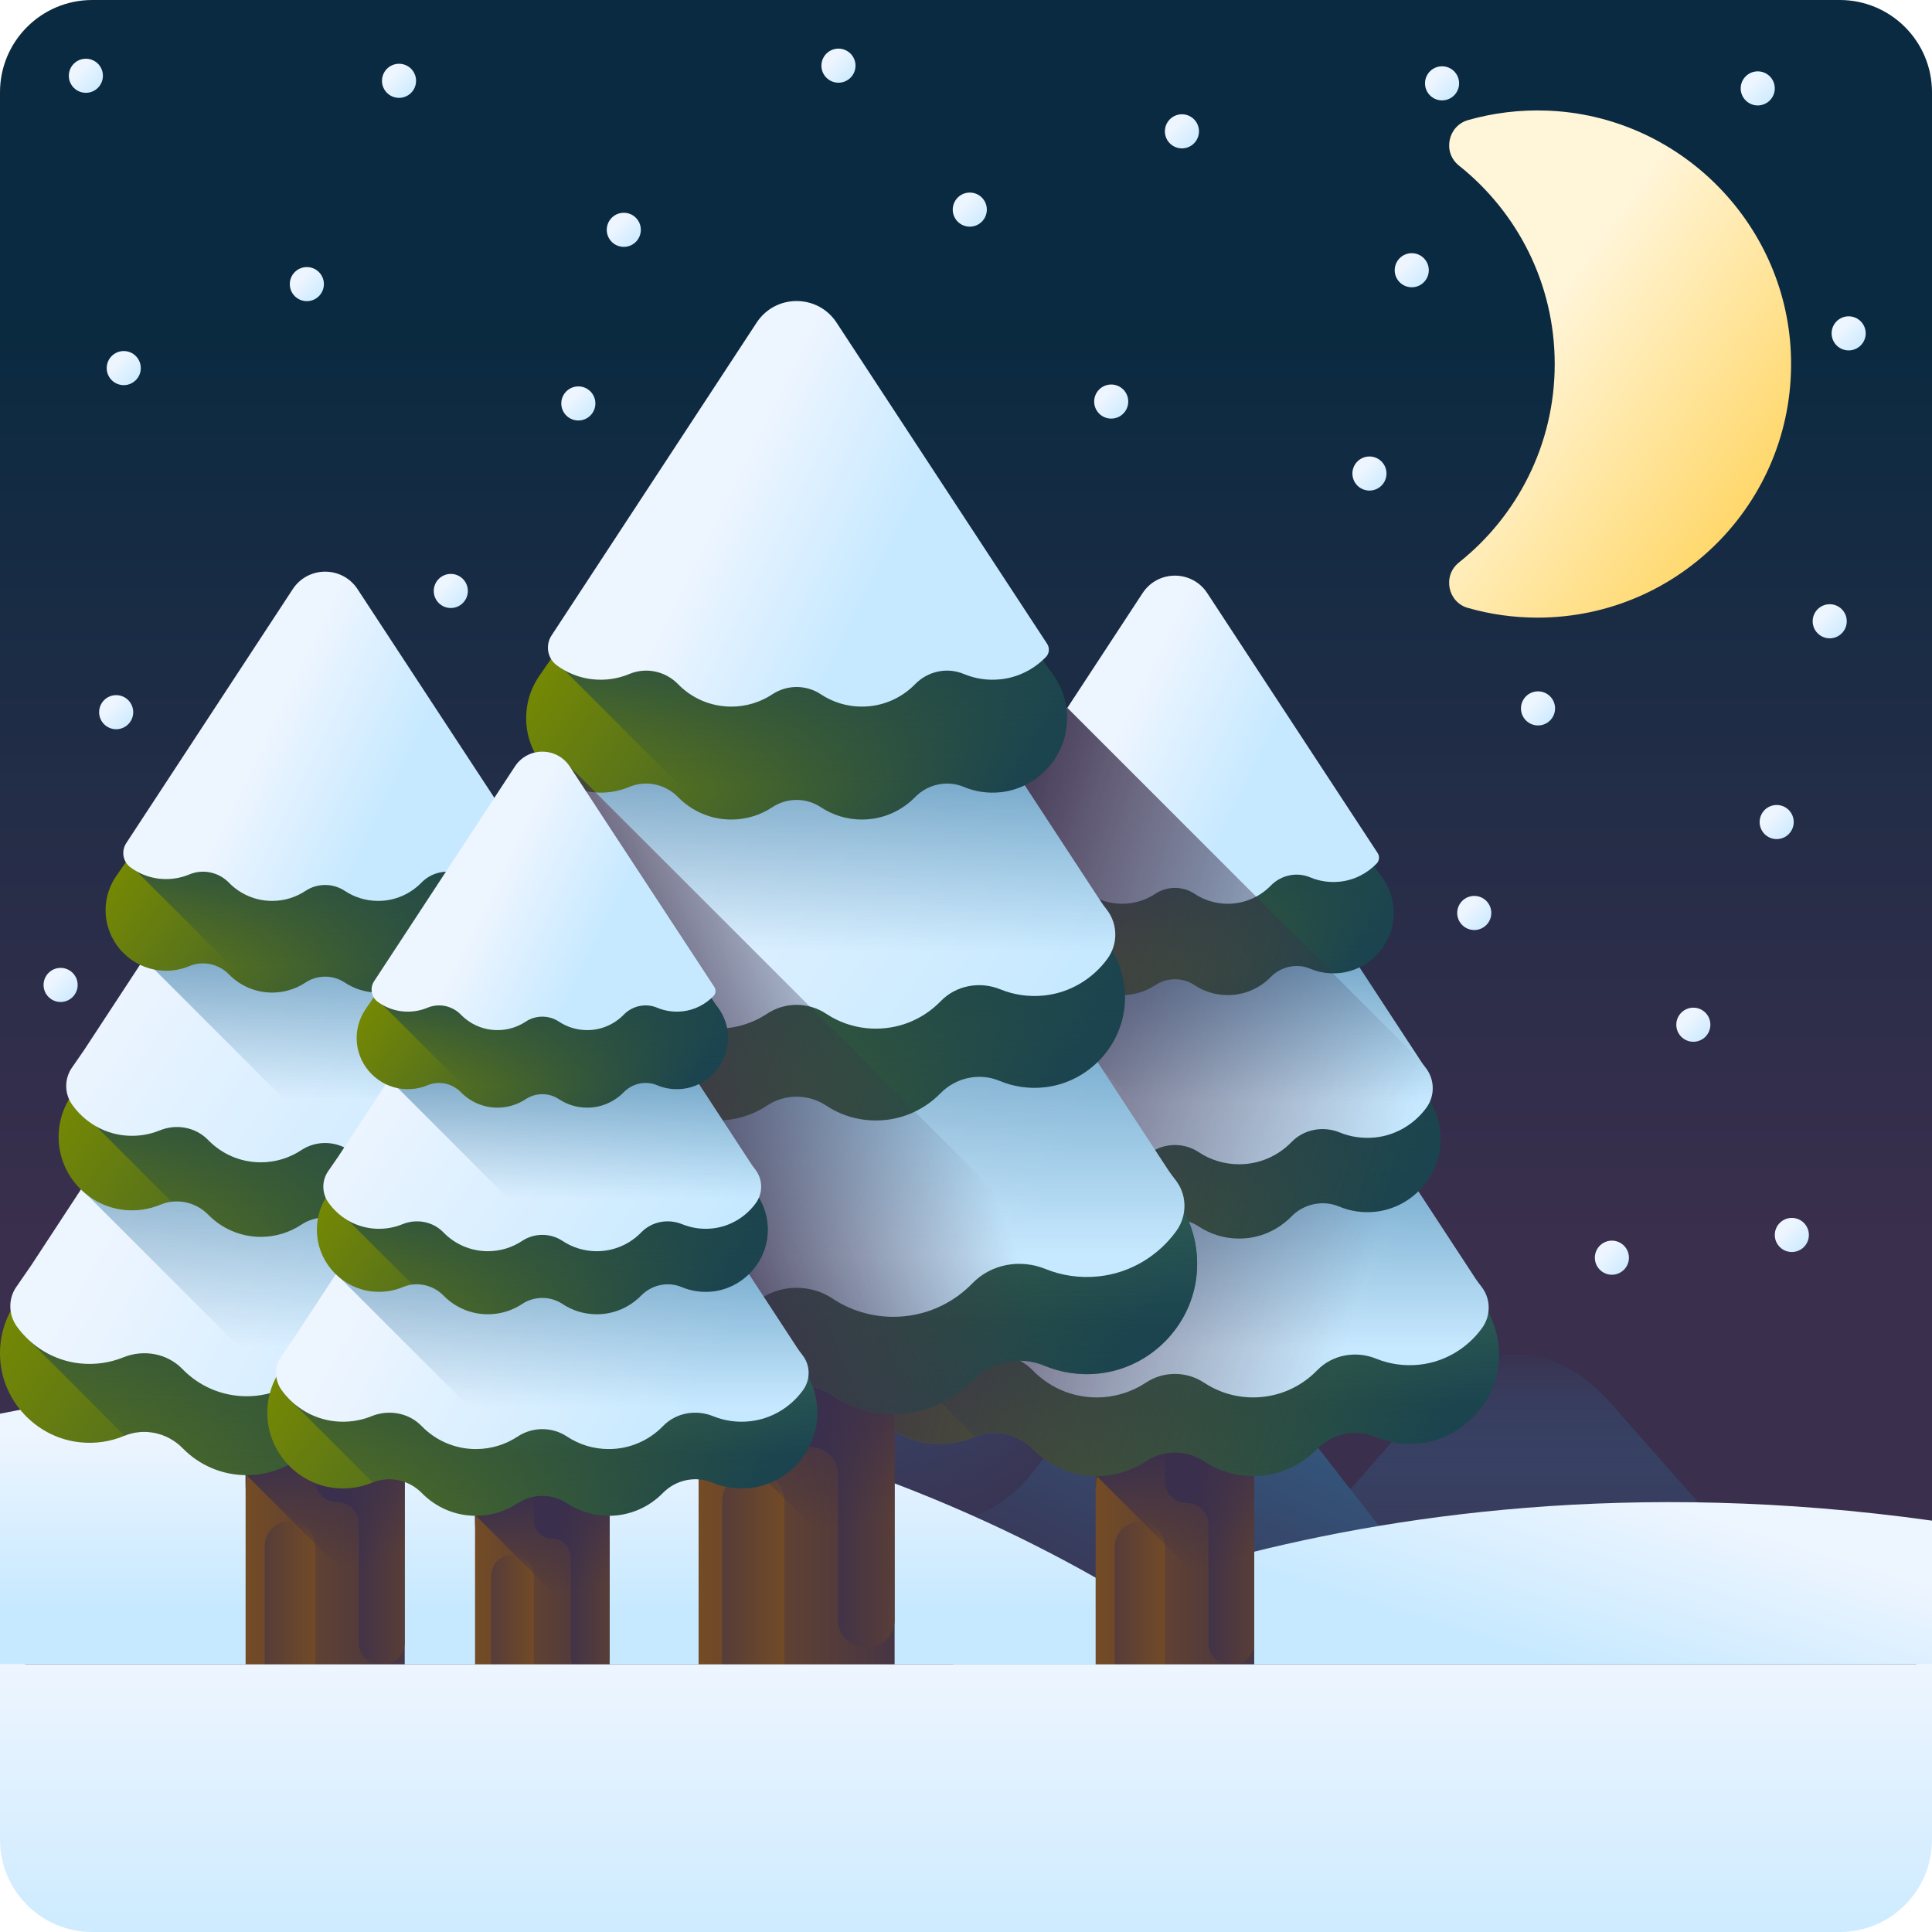<svg id="Capa_1" enable-background="new 0 0 510 510" height="512" viewBox="0 0 510 510" width="512" xmlns="http://www.w3.org/2000/svg" xmlns:xlink="http://www.w3.org/1999/xlink"><linearGradient id="SVGID_1_" gradientUnits="userSpaceOnUse" x1="255" x2="255" y1="82.517" y2="325.494"><stop offset="0" stop-color="#092a40"/><stop offset="1" stop-color="#3a2f4d"/></linearGradient><linearGradient id="lg1"><stop offset="0" stop-color="#edf5ff"/><stop offset="1" stop-color="#c7e9ff"/></linearGradient><linearGradient id="SVGID_2_" gradientUnits="userSpaceOnUse" x1="21.233" x2="26.939" xlink:href="#lg1" y1="18.566" y2="24.272"/><linearGradient id="SVGID_3_" gradientUnits="userSpaceOnUse" x1="31.233" x2="36.939" xlink:href="#lg1" y1="95.733" y2="101.439"/><linearGradient id="SVGID_4_" gradientUnits="userSpaceOnUse" x1="14.566" x2="20.272" xlink:href="#lg1" y1="258.566" y2="264.272"/><linearGradient id="SVGID_5_" gradientUnits="userSpaceOnUse" x1="254.566" x2="260.272" xlink:href="#lg1" y1="53.899" y2="59.605"/><linearGradient id="SVGID_6_" gradientUnits="userSpaceOnUse" x1="151.233" x2="156.939" xlink:href="#lg1" y1="105.066" y2="110.772"/><linearGradient id="SVGID_7_" gradientUnits="userSpaceOnUse" x1="79.566" x2="85.272" xlink:href="#lg1" y1="73.566" y2="79.272"/><linearGradient id="SVGID_8_" gradientUnits="userSpaceOnUse" x1="481.566" x2="487.272" xlink:href="#lg1" y1="162.566" y2="168.272"/><linearGradient id="SVGID_9_" gradientUnits="userSpaceOnUse" x1="29.233" x2="34.939" xlink:href="#lg1" y1="186.566" y2="192.272"/><linearGradient id="SVGID_10_" gradientUnits="userSpaceOnUse" x1="387.733" x2="393.439" xlink:href="#lg1" y1="239.566" y2="245.272"/><linearGradient id="SVGID_11_" gradientUnits="userSpaceOnUse" x1="103.899" x2="109.605" xlink:href="#lg1" y1="19.899" y2="25.605"/><linearGradient id="SVGID_12_" gradientUnits="userSpaceOnUse" x1="310.566" x2="316.272" xlink:href="#lg1" y1="33.233" y2="38.939"/><linearGradient id="SVGID_13_" gradientUnits="userSpaceOnUse" x1="371.233" x2="376.939" xlink:href="#lg1" y1="69.899" y2="75.605"/><linearGradient id="SVGID_14_" gradientUnits="userSpaceOnUse" x1="404.566" x2="410.272" xlink:href="#lg1" y1="185.566" y2="191.272"/><linearGradient id="SVGID_15_" gradientUnits="userSpaceOnUse" x1="467.566" x2="473.272" xlink:href="#lg1" y1="215.566" y2="221.272"/><linearGradient id="SVGID_16_" gradientUnits="userSpaceOnUse" x1="486.566" x2="492.272" xlink:href="#lg1" y1="86.566" y2="92.272"/><linearGradient id="SVGID_17_" gradientUnits="userSpaceOnUse" x1="360.066" x2="365.772" xlink:href="#lg1" y1="123.566" y2="129.272"/><linearGradient id="SVGID_18_" gradientUnits="userSpaceOnUse" x1="445.566" x2="451.272" xlink:href="#lg1" y1="269.066" y2="274.772"/><linearGradient id="SVGID_19_" gradientUnits="userSpaceOnUse" x1="117.566" x2="123.272" xlink:href="#lg1" y1="154.566" y2="160.272"/><linearGradient id="SVGID_20_" gradientUnits="userSpaceOnUse" x1="379.233" x2="384.939" xlink:href="#lg1" y1="20.566" y2="26.272"/><linearGradient id="SVGID_21_" gradientUnits="userSpaceOnUse" x1="462.566" x2="468.272" xlink:href="#lg1" y1="21.899" y2="27.605"/><linearGradient id="SVGID_22_" gradientUnits="userSpaceOnUse" x1="471.566" x2="477.272" xlink:href="#lg1" y1="324.566" y2="330.272"/><linearGradient id="SVGID_23_" gradientUnits="userSpaceOnUse" x1="424.066" x2="429.772" xlink:href="#lg1" y1="330.566" y2="336.272"/><linearGradient id="SVGID_24_" gradientUnits="userSpaceOnUse" x1="291.899" x2="297.605" xlink:href="#lg1" y1="104.566" y2="110.272"/><linearGradient id="SVGID_25_" gradientUnits="userSpaceOnUse" x1="253.233" x2="258.939" xlink:href="#lg1" y1="171.899" y2="177.605"/><linearGradient id="SVGID_26_" gradientUnits="userSpaceOnUse" x1="219.899" x2="225.605" xlink:href="#lg1" y1="15.899" y2="21.605"/><linearGradient id="SVGID_27_" gradientUnits="userSpaceOnUse" x1="163.233" x2="168.939" xlink:href="#lg1" y1="59.233" y2="64.939"/><linearGradient id="lg2"><stop offset="0" stop-color="#2f73a0" stop-opacity="0"/><stop offset=".503" stop-color="#345278" stop-opacity=".503"/><stop offset="1" stop-color="#3a2f4d"/></linearGradient><linearGradient id="SVGID_28_" gradientTransform="matrix(-1 0 0 1 510.562 0)" gradientUnits="userSpaceOnUse" x1="109.562" x2="109.562" xlink:href="#lg2" y1="415.869" y2="354.243"/><linearGradient id="SVGID_29_" gradientTransform="matrix(-1 0 0 1 510.562 0)" gradientUnits="userSpaceOnUse" x1="345.614" x2="345.614" xlink:href="#lg2" y1="372.536" y2="249.463"/><linearGradient id="SVGID_30_" gradientTransform="matrix(-1 0 0 1 510.562 0)" gradientUnits="userSpaceOnUse" x1="171.95" x2="234.45" y1="305.897" y2="435.897"><stop offset="0" stop-color="#2f73a0"/><stop offset="1" stop-color="#3a2f4d"/></linearGradient><linearGradient id="lg3"><stop offset="0" stop-color="#3a2f4d" stop-opacity="0"/><stop offset="1" stop-color="#3a2f4d"/></linearGradient><linearGradient id="SVGID_31_" gradientTransform="matrix(-1 0 0 1 510.562 0)" gradientUnits="userSpaceOnUse" x1="280.326" x2="226.326" xlink:href="#lg3" y1="384.589" y2="405.923"/><linearGradient id="SVGID_32_" gradientUnits="userSpaceOnUse" x1="398.044" x2="383.593" xlink:href="#lg1" y1="383.891" y2="430.289"/><linearGradient id="SVGID_33_" gradientUnits="userSpaceOnUse" x1="161.902" x2="161.902" xlink:href="#lg1" y1="378.483" y2="424.348"/><linearGradient id="lg4"><stop offset="0" stop-color="#754c24"/><stop offset="1" stop-color="#3a2f4d"/></linearGradient><linearGradient id="SVGID_34_" gradientUnits="userSpaceOnUse" x1="287.918" x2="342.84" xlink:href="#lg4" y1="411.819" y2="411.819"/><linearGradient id="SVGID_35_" gradientUnits="userSpaceOnUse" x1="309.265" x2="280.383" xlink:href="#lg4" y1="430.349" y2="430.349"/><linearGradient id="SVGID_36_" gradientUnits="userSpaceOnUse" x1="345.436" x2="315.251" xlink:href="#lg4" y1="402.028" y2="402.028"/><linearGradient id="SVGID_37_" gradientUnits="userSpaceOnUse" x1="318.903" x2="310.584" xlink:href="#lg3" y1="413.964" y2="380.689"/><linearGradient id="lg5"><stop offset="0" stop-color="#798c00"/><stop offset="1" stop-color="#1b444f"/></linearGradient><linearGradient id="SVGID_38_" gradientUnits="userSpaceOnUse" x1="256.074" x2="379.068" xlink:href="#lg5" y1="291.802" y2="377.505"/><linearGradient id="lg6"><stop offset="0" stop-color="#1b444f" stop-opacity="0"/><stop offset="1" stop-color="#1b444f"/></linearGradient><linearGradient id="SVGID_39_" gradientUnits="userSpaceOnUse" x1="313.151" x2="313.151" xlink:href="#lg6" y1="400.676" y2="320.026"/><linearGradient id="lg7"><stop offset="0" stop-color="#43765a" stop-opacity="0"/><stop offset="1" stop-color="#43765a"/></linearGradient><linearGradient id="SVGID_40_" gradientUnits="userSpaceOnUse" x1="321.605" x2="321.605" xlink:href="#lg7" y1="370.645" y2="306.985"/><linearGradient id="SVGID_41_" gradientUnits="userSpaceOnUse" x1="272.174" x2="363.799" xlink:href="#lg1" y1="291.345" y2="342.684"/><linearGradient id="lg8"><stop offset="0" stop-color="#2f73a0" stop-opacity="0"/><stop offset="1" stop-color="#2f73a0"/></linearGradient><linearGradient id="SVGID_42_" gradientUnits="userSpaceOnUse" x1="319.477" x2="319.477" xlink:href="#lg8" y1="355.755" y2="268.726"/><linearGradient id="SVGID_43_" gradientUnits="userSpaceOnUse" x1="265.823" x2="366.643" xlink:href="#lg5" y1="246.751" y2="317.003"/><linearGradient id="SVGID_44_" gradientUnits="userSpaceOnUse" x1="311.52" x2="311.52" xlink:href="#lg6" y1="331.333" y2="279.311"/><linearGradient id="SVGID_45_" gradientUnits="userSpaceOnUse" x1="268.912" x2="363.952" xlink:href="#lg1" y1="235.53" y2="301.755"/><linearGradient id="SVGID_46_" gradientUnits="userSpaceOnUse" x1="320.329" x2="320.329" xlink:href="#lg8" y1="290.868" y2="224.795"/><linearGradient id="SVGID_47_" gradientUnits="userSpaceOnUse" x1="273.64" x2="356.68" xlink:href="#lg5" y1="196.627" y2="254.491"/><linearGradient id="SVGID_48_" gradientUnits="userSpaceOnUse" x1="312.896" x2="312.896" xlink:href="#lg6" y1="255.909" y2="218.484"/><linearGradient id="SVGID_49_" gradientUnits="userSpaceOnUse" x1="294.546" x2="326.989" xlink:href="#lg1" y1="195.34" y2="211.383"/><linearGradient id="SVGID_50_" gradientUnits="userSpaceOnUse" x1="367.048" x2="238.714" xlink:href="#lg3" y1="315.006" y2="276.673"/><linearGradient id="SVGID_51_" gradientUnits="userSpaceOnUse" x1="182.802" x2="250.692" xlink:href="#lg4" y1="400.683" y2="400.683"/><linearGradient id="SVGID_52_" gradientUnits="userSpaceOnUse" x1="209.19" x2="173.489" xlink:href="#lg4" y1="423.588" y2="423.588"/><linearGradient id="SVGID_53_" gradientUnits="userSpaceOnUse" x1="253.901" x2="216.589" xlink:href="#lg4" y1="388.58" y2="388.58"/><linearGradient id="SVGID_54_" gradientUnits="userSpaceOnUse" x1="221.104" x2="210.821" xlink:href="#lg3" y1="403.334" y2="362.203"/><linearGradient id="SVGID_55_" gradientUnits="userSpaceOnUse" x1="143.44" x2="295.473" xlink:href="#lg5" y1="252.33" y2="358.267"/><linearGradient id="SVGID_56_" gradientUnits="userSpaceOnUse" x1="213.993" x2="213.993" xlink:href="#lg6" y1="386.909" y2="287.218"/><linearGradient id="SVGID_57_" gradientUnits="userSpaceOnUse" x1="224.443" x2="224.443" xlink:href="#lg7" y1="349.788" y2="271.097"/><linearGradient id="SVGID_58_" gradientUnits="userSpaceOnUse" x1="163.341" x2="276.6" xlink:href="#lg1" y1="251.765" y2="315.225"/><linearGradient id="SVGID_59_" gradientUnits="userSpaceOnUse" x1="221.812" x2="221.812" xlink:href="#lg8" y1="331.382" y2="223.805"/><linearGradient id="SVGID_60_" gradientUnits="userSpaceOnUse" x1="155.491" x2="280.114" xlink:href="#lg5" y1="196.642" y2="283.48"/><linearGradient id="SVGID_61_" gradientUnits="userSpaceOnUse" x1="211.977" x2="211.977" xlink:href="#lg6" y1="301.194" y2="236.89"/><linearGradient id="SVGID_62_" gradientUnits="userSpaceOnUse" x1="159.31" x2="276.788" xlink:href="#lg1" y1="182.773" y2="264.632"/><linearGradient id="SVGID_63_" gradientUnits="userSpaceOnUse" x1="223.29" x2="223.29" xlink:href="#lg8" y1="251.175" y2="169.503"/><linearGradient id="SVGID_64_" gradientUnits="userSpaceOnUse" x1="165.153" x2="267.8" xlink:href="#lg5" y1="134.684" y2="206.209"/><linearGradient id="SVGID_65_" gradientUnits="userSpaceOnUse" x1="213.678" x2="213.678" xlink:href="#lg6" y1="207.963" y2="161.702"/><linearGradient id="SVGID_66_" gradientUnits="userSpaceOnUse" x1="190.996" x2="231.099" xlink:href="#lg1" y1="133.093" y2="152.924"/><linearGradient id="SVGID_67_" gradientUnits="userSpaceOnUse" x1="63.525" x2="118.635" xlink:href="#lg4" y1="411.658" y2="411.658"/><linearGradient id="SVGID_68_" gradientUnits="userSpaceOnUse" x1="84.946" x2="55.965" xlink:href="#lg4" y1="430.252" y2="430.252"/><linearGradient id="SVGID_69_" gradientUnits="userSpaceOnUse" x1="121.24" x2="90.952" xlink:href="#lg4" y1="401.833" y2="401.833"/><linearGradient id="SVGID_70_" gradientUnits="userSpaceOnUse" x1="94.617" x2="86.269" xlink:href="#lg3" y1="413.81" y2="380.421"/><linearGradient id="SVGID_71_" gradientUnits="userSpaceOnUse" x1="31.573" x2="154.987" xlink:href="#lg5" y1="291.23" y2="377.226"/><linearGradient id="SVGID_72_" gradientUnits="userSpaceOnUse" x1="88.845" x2="88.845" xlink:href="#lg6" y1="400.477" y2="319.551"/><linearGradient id="SVGID_73_" gradientUnits="userSpaceOnUse" x1="97.328" x2="97.328" xlink:href="#lg7" y1="370.344" y2="306.465"/><linearGradient id="SVGID_74_" gradientUnits="userSpaceOnUse" x1="47.727" x2="139.666" xlink:href="#lg1" y1="290.772" y2="342.286"/><linearGradient id="SVGID_75_" gradientUnits="userSpaceOnUse" x1="95.192" x2="95.192" xlink:href="#lg8" y1="355.402" y2="268.075"/><linearGradient id="SVGID_76_" gradientUnits="userSpaceOnUse" x1="41.355" x2="142.519" xlink:href="#lg5" y1="246.025" y2="316.517"/><linearGradient id="SVGID_77_" gradientUnits="userSpaceOnUse" x1="87.208" x2="87.208" xlink:href="#lg6" y1="330.897" y2="278.697"/><linearGradient id="SVGID_78_" gradientUnits="userSpaceOnUse" x1="44.455" x2="139.819" xlink:href="#lg1" y1="234.767" y2="301.217"/><linearGradient id="SVGID_79_" gradientUnits="userSpaceOnUse" x1="96.048" x2="96.048" xlink:href="#lg8" y1="290.293" y2="223.995"/><linearGradient id="SVGID_80_" gradientUnits="userSpaceOnUse" x1="49.198" x2="132.523" xlink:href="#lg5" y1="195.73" y2="253.792"/><linearGradient id="SVGID_81_" gradientUnits="userSpaceOnUse" x1="88.589" x2="88.589" xlink:href="#lg6" y1="255.215" y2="217.662"/><linearGradient id="SVGID_82_" gradientUnits="userSpaceOnUse" x1="70.176" x2="102.73" xlink:href="#lg1" y1="194.439" y2="210.537"/><linearGradient id="SVGID_83_" gradientUnits="userSpaceOnUse" x1="244.364" x2="163.864" xlink:href="#lg3" y1="270.295" y2="302.795"/><linearGradient id="SVGID_84_" gradientUnits="userSpaceOnUse" x1="124.295" x2="170.906" xlink:href="#lg4" y1="418.957" y2="418.957"/><linearGradient id="SVGID_85_" gradientUnits="userSpaceOnUse" x1="142.412" x2="117.9" xlink:href="#lg4" y1="434.683" y2="434.683"/><linearGradient id="SVGID_86_" gradientUnits="userSpaceOnUse" x1="173.109" x2="147.491" xlink:href="#lg4" y1="410.647" y2="410.647"/><linearGradient id="SVGID_87_" gradientUnits="userSpaceOnUse" x1="150.591" x2="143.531" xlink:href="#lg3" y1="420.777" y2="392.538"/><linearGradient id="SVGID_88_" gradientUnits="userSpaceOnUse" x1="97.27" x2="201.651" xlink:href="#lg5" y1="317.101" y2="389.835"/><linearGradient id="SVGID_89_" gradientUnits="userSpaceOnUse" x1="145.709" x2="145.709" xlink:href="#lg6" y1="409.5" y2="341.055"/><linearGradient id="SVGID_90_" gradientUnits="userSpaceOnUse" x1="152.884" x2="152.884" xlink:href="#lg7" y1="384.014" y2="329.987"/><linearGradient id="SVGID_91_" gradientUnits="userSpaceOnUse" x1="110.933" x2="188.693" xlink:href="#lg1" y1="316.714" y2="360.284"/><linearGradient id="SVGID_92_" gradientUnits="userSpaceOnUse" x1="151.078" x2="151.078" xlink:href="#lg8" y1="371.376" y2="297.517"/><linearGradient id="SVGID_93_" gradientUnits="userSpaceOnUse" x1="105.543" x2="191.106" xlink:href="#lg5" y1="278.868" y2="338.489"/><linearGradient id="SVGID_94_" gradientUnits="userSpaceOnUse" x1="144.325" x2="144.325" xlink:href="#lg6" y1="350.65" y2="306.501"/><linearGradient id="SVGID_95_" gradientUnits="userSpaceOnUse" x1="108.165" x2="188.823" xlink:href="#lg1" y1="269.345" y2="325.548"/><linearGradient id="SVGID_96_" gradientUnits="userSpaceOnUse" x1="151.802" x2="151.802" xlink:href="#lg8" y1="316.309" y2="260.235"/><linearGradient id="SVGID_97_" gradientUnits="userSpaceOnUse" x1="112.177" x2="182.652" xlink:href="#lg5" y1="236.329" y2="285.436"/><linearGradient id="SVGID_98_" gradientUnits="userSpaceOnUse" x1="145.493" x2="145.493" xlink:href="#lg6" y1="286.64" y2="254.879"/><linearGradient id="SVGID_99_" gradientUnits="userSpaceOnUse" x1="129.92" x2="157.454" xlink:href="#lg1" y1="235.237" y2="248.852"/><linearGradient id="SVGID_100_" gradientUnits="userSpaceOnUse" x1="255" x2="255" xlink:href="#lg1" y1="440.574" y2="523.684"/><linearGradient id="SVGID_101_" gradientUnits="userSpaceOnUse" x1="401.789" x2="481.285" y1="91.061" y2="148.058"><stop offset="0" stop-color="#fff5d9"/><stop offset="1" stop-color="#ffce47"/></linearGradient><g><path d="m485.638 503h-461.276c-13.455 0-24.362-116.366-24.362-129.821v-348.817c0-13.455 10.907-24.362 24.362-24.362h461.275c13.456 0 24.363 10.907 24.363 24.362v377.046c0 13.455-10.907 101.592-24.362 101.592z" fill="url(#SVGID_1_)"/><g><circle cx="22.667" cy="20" fill="url(#SVGID_2_)" r="4.5"/><circle cx="32.667" cy="97.167" fill="url(#SVGID_3_)" r="4.5"/><circle cx="16" cy="260" fill="url(#SVGID_4_)" r="4.5"/><circle cx="256" cy="55.333" fill="url(#SVGID_5_)" r="4.5"/><circle cx="152.667" cy="106.5" fill="url(#SVGID_6_)" r="4.5"/><circle cx="81" cy="75" fill="url(#SVGID_7_)" r="4.5"/><circle cx="483" cy="164" fill="url(#SVGID_8_)" r="4.5"/><circle cx="30.667" cy="188" fill="url(#SVGID_9_)" r="4.5"/><circle cx="389.167" cy="241" fill="url(#SVGID_10_)" r="4.5"/><circle cx="105.333" cy="21.333" fill="url(#SVGID_11_)" r="4.5"/><circle cx="312" cy="34.667" fill="url(#SVGID_12_)" r="4.5"/><circle cx="372.667" cy="71.333" fill="url(#SVGID_13_)" r="4.5"/><circle cx="406" cy="187" fill="url(#SVGID_14_)" r="4.5"/><circle cx="469" cy="217" fill="url(#SVGID_15_)" r="4.5"/><circle cx="488" cy="88" fill="url(#SVGID_16_)" r="4.5"/><circle cx="361.5" cy="125" fill="url(#SVGID_17_)" r="4.5"/><circle cx="447" cy="270.5" fill="url(#SVGID_18_)" r="4.5"/><circle cx="119" cy="156" fill="url(#SVGID_19_)" r="4.5"/><circle cx="380.667" cy="22" fill="url(#SVGID_20_)" r="4.5"/><circle cx="464" cy="23.333" fill="url(#SVGID_21_)" r="4.5"/><circle cx="473" cy="326" fill="url(#SVGID_22_)" r="4.5"/><circle cx="425.5" cy="332" fill="url(#SVGID_23_)" r="4.5"/><circle cx="293.333" cy="106" fill="url(#SVGID_24_)" r="4.5"/><circle cx="254.667" cy="173.333" fill="url(#SVGID_25_)" r="4.5"/><circle cx="221.333" cy="17.333" fill="url(#SVGID_26_)" r="4.5"/><circle cx="164.667" cy="60.667" fill="url(#SVGID_27_)" r="4.5"/></g><g><g><g><path d="m322 432.536 54.149-61.873c15.218-17.388 33.864-17.453 49.111-.171l54.74 62.044z" fill="url(#SVGID_28_)"/><path d="m122.674 352.026c25.886-22.626 57.605-22.71 83.542-.223l93.117 80.732h-268.771z" fill="url(#SVGID_29_)"/><g><path d="m232.889 366.396h26.496c8.378 0 16.414-4.276 22.338-11.886 12.337-15.849 32.339-15.849 44.676 0l60.738 78.026h-218.818l42.232-54.253c5.925-7.611 13.96-11.887 22.338-11.887z" fill="url(#SVGID_30_)"/><path d="m210.551 378.283c5.924-7.611 13.96-11.886 22.338-11.886h26.496c8.292 0 16.344-4.068 22.162-11.659 7.237-9.443 17.17-13.356 26.646-11.759l-35.672 45.826c-6.252 8.032-14.732 12.544-23.575 12.544-8.842 0-17.322 4.512-23.575 12.544l-14.511 18.642h-42.542z" fill="url(#SVGID_31_)"/></g></g></g><g><path d="m510 401.408c-157.976-22.091-258.455 37.934-258.455 37.934h258.455z" fill="url(#SVGID_32_)"/><path d="m0 439.343h323.804s-125.92-105.376-323.804-66.164z" fill="url(#SVGID_33_)"/></g><g><g><path d="m289.22 364.652h41.858v94.335h-41.858z" fill="url(#SVGID_34_)"/><path d="m307.498 458.987h-13.251v-50.649c0-3.659 2.966-6.626 6.626-6.626 3.659 0 6.626 2.966 6.626 6.626v50.649z" fill="url(#SVGID_35_)"/><path d="m313.24 396.706c3.171 0 5.742 2.571 5.742 5.742v31.214c0 3.171 2.571 5.742 5.742 5.742h.61c3.171 0 5.742-2.571 5.742-5.742v-69.01h-23.579v26.312c.001 3.171 2.572 5.742 5.743 5.742z" fill="url(#SVGID_36_)"/></g><path d="m331.076 364.656v66.565l-41.582-41.582-.274 3.595v-28.578z" fill="url(#SVGID_37_)"/><g><path d="m389.364 341.218-66.578-101.555c-5.967-9.102-19.308-9.102-25.275 0l-64.764 98.788-3.762 5.442c-3.184 4.46-4.859 10.069-4.254 16.093 1.101 10.957 9.941 19.853 20.892 21.012 4.153.44 8.111-.204 11.634-1.68 5.294-2.218 11.402-.867 15.414 3.237 4.272 4.37 10.226 7.083 16.823 7.083 4.804 0 9.271-1.438 12.996-3.906 4.627-3.066 10.689-3.066 15.316 0 3.725 2.468 8.192 3.906 12.996 3.906 6.597 0 12.552-2.713 16.823-7.083 4.012-4.104 10.12-5.455 15.414-3.237 3.523 1.476 7.481 2.119 11.634 1.68 10.951-1.159 19.791-10.055 20.892-21.012.63-6.275-1.214-12.099-4.659-16.644-.528-.698-1.062-1.392-1.542-2.124z" fill="url(#SVGID_38_)"/><path d="m395.563 359.983c-1.098 10.959-9.94 19.858-20.892 21.013-4.15.442-8.107-.2-11.63-1.676-5.298-2.218-11.401-.87-15.416 3.237-4.271 4.371-10.225 7.08-16.821 7.08-4.806 0-9.27-1.44-12.999-3.907-4.628-3.066-10.688-3.066-15.316 0-3.722 2.467-8.193 3.907-12.999 3.907-6.596 0-12.549-2.71-16.821-7.08-3.979-4.071-10.011-5.433-15.28-3.294l-26.775-26.775v-10.959l2.132-3.08 64.765-98.784c5.968-9.106 19.309-9.106 25.27 0l66.584 101.551c.478.734 1.013 1.426 1.54 2.125 3.445 4.549 5.292 10.367 4.658 16.642z" fill="url(#SVGID_39_)"/><path d="m395.566 359.983c-1.104 10.963-9.938 19.859-20.893 21.016-4.152.442-8.11-.203-11.635-1.678-5.292-2.217-11.405-.866-15.416 3.233-4.267 4.373-10.221 7.085-16.82 7.085-4.806 0-9.267-1.44-12.995-3.905-.371-.247-.76-.477-1.148-.689l-69.136-69.136 49.983-76.247c5.972-9.099 19.311-9.099 25.283 0l66.574 101.557c.477.733 1.016 1.422 1.546 2.12 3.446 4.55 5.284 10.372 4.657 16.644z" fill="url(#SVGID_40_)"/><path d="m245.623 360.241c4.057.429 7.928-.174 11.39-1.579 5.349-2.17 11.564-1.092 15.58 3.055 4.277 4.418 10.264 7.165 16.902 7.165 4.804 0 9.271-1.438 12.996-3.906 4.615-3.058 10.701-3.058 15.316 0 3.725 2.468 8.192 3.906 12.996 3.906 6.638 0 12.625-2.747 16.902-7.165 4.016-4.147 10.23-5.225 15.58-3.055 3.461 1.404 7.333 2.008 11.39 1.579 6.777-.717 12.745-4.398 16.57-9.697 2.251-3.118 2.326-7.368.1-10.505-.205-.288-.416-.572-.633-.851-.405-.52-.805-1.043-1.167-1.594l-66.758-101.83c-5.967-9.102-19.308-9.102-25.275 0l-64.764 98.788-3.762 5.442c-.011.016-.023.032-.034.048-2.226 3.135-2.149 7.384.102 10.502 3.824 5.299 9.791 8.98 16.569 9.697z" fill="url(#SVGID_41_)"/><path d="m392.889 346.421c-.2 1.462-.749 2.881-1.647 4.121-3.822 5.298-9.79 8.984-16.571 9.697-4.05.428-7.922-.171-11.387-1.576-5.348-2.175-11.566-1.091-15.58 3.052-4.278 4.421-10.261 7.166-16.899 7.166-4.806 0-9.27-1.44-12.999-3.907-4.613-3.059-10.703-3.059-15.316 0-1.205.799-2.496 1.49-3.843 2.061l-52.665-52.665 42.191-64.352 9.341-14.254c5.968-9.098 19.309-9.098 25.27 0l66.762 101.829c.364.549.763 1.077 1.169 1.597.214.278.428.563.627.849 1.34 1.89 1.846 4.179 1.547 6.382z" fill="url(#SVGID_42_)"/><path d="m375.082 287.258-54.575-83.246c-4.891-7.461-15.827-7.461-20.718 0l-53.088 80.978-3.084 4.461c-2.61 3.656-3.983 8.254-3.487 13.192.902 8.982 8.148 16.274 17.125 17.224 3.404.36 6.649-.167 9.537-1.377 4.34-1.818 9.346-.711 12.635 2.654 3.502 3.582 8.383 5.806 13.79 5.806 3.938 0 7.599-1.179 10.653-3.202 3.793-2.513 8.762-2.513 12.555 0 3.054 2.023 6.715 3.202 10.653 3.202 5.408 0 10.289-2.224 13.79-5.806 3.289-3.365 8.296-4.472 12.635-2.654 2.888 1.21 6.133 1.737 9.537 1.377 8.977-.95 16.223-8.242 17.125-17.224.517-5.144-.995-9.918-3.819-13.644-.433-.572-.87-1.141-1.264-1.741z" fill="url(#SVGID_43_)"/><path d="m380.168 302.64c-.906 8.984-8.15 16.279-17.127 17.227-3.401.357-6.646-.171-9.533-1.376-4.342-1.818-9.348-.713-12.635 2.652-3.508 3.579-8.385 5.804-13.79 5.804-3.943 0-7.601-1.176-10.66-3.202-3.786-2.51-8.756-2.51-12.549 0-3.059 2.025-6.717 3.202-10.653 3.202-5.412 0-10.289-2.225-13.79-5.804-2.567-2.624-6.175-3.872-9.69-3.43l-26.967-26.974c.271-.442.549-.87.849-1.291l3.08-4.456 53.086-80.98c4.891-7.458 15.829-7.458 20.721 0l54.576 83.247c.392.599.827 1.169 1.262 1.74 2.822 3.723 4.334 8.5 3.82 13.641z" fill="url(#SVGID_44_)"/><path d="m257.256 300.257c3.342.354 6.531-.148 9.379-1.312 4.365-1.783 9.448-.866 12.728 2.522 3.506 3.621 8.414 5.873 13.855 5.873 3.938 0 7.599-1.179 10.653-3.202 3.783-2.507 8.772-2.507 12.555 0 3.054 2.023 6.715 3.202 10.653 3.202 5.441 0 10.349-2.252 13.855-5.873 3.28-3.388 8.363-4.305 12.728-2.522 2.848 1.164 6.037 1.665 9.379 1.312 5.495-.582 10.332-3.543 13.468-7.811 2.263-3.081 2.27-7.277.004-10.355-.09-.123-.182-.245-.276-.366-.365-.472-.727-.946-1.055-1.444l-54.675-83.399c-4.891-7.461-15.827-7.461-20.718 0l-53.088 80.978-3.084 4.461c-.013.018-.025.035-.038.053-2.053 2.897-2.07 6.839-.028 9.743 3.126 4.445 8.07 7.544 13.705 8.14z" fill="url(#SVGID_45_)"/><path d="m377.501 290.711c-.257.606-.592 1.184-.991 1.733-3.137 4.271-7.972 7.23-13.469 7.815-3.344.349-6.531-.15-9.376-1.312-4.371-1.783-9.448-.87-12.728 2.524-3.508 3.615-8.414 5.868-13.854 5.868-3.943 0-7.601-1.176-10.66-3.202-1.669-1.105-3.579-1.718-5.512-1.847l-48.458-48.458 25.677-39.167 11.658-17.783c4.891-7.458 15.829-7.458 20.721 0l54.676 83.397c.328.499.692.977 1.055 1.447.093.121.185.242.271.364 1.86 2.532 2.188 5.819.99 8.621z" fill="url(#SVGID_46_)"/><path d="m363.632 229.991-44.951-68.566c-4.029-6.145-13.036-6.145-17.065 0l-43.726 66.698-2.54 3.674c-2.149 3.011-3.281 6.798-2.872 10.865.743 7.398 6.711 13.404 14.105 14.187 2.804.297 5.476-.137 7.855-1.134 3.574-1.497 7.698-.586 10.407 2.186 2.884 2.95 6.904 4.782 11.358 4.782 3.243 0 6.259-.971 8.774-2.637 3.124-2.07 7.217-2.07 10.341 0 2.515 1.667 5.531 2.637 8.774 2.637 4.454 0 8.474-1.832 11.358-4.782 2.709-2.771 6.833-3.683 10.407-2.186 2.379.997 5.051 1.431 7.855 1.134 7.394-.783 13.362-6.789 14.105-14.187.426-4.237-.819-8.169-3.146-11.238-.355-.47-.715-.939-1.039-1.433z" fill="url(#SVGID_47_)"/><path d="m364.673 231.425c-.357-.471-.717-.939-1.041-1.433l-44.951-68.566c-4.029-6.145-13.036-6.145-17.065 0l-43.726 66.698 33.947 33.947c1.388.396 2.851.613 4.367.613 3.243 0 6.259-.971 8.774-2.637 3.124-2.07 7.217-2.07 10.341 0 2.515 1.667 5.531 2.637 8.774 2.637 4.454 0 8.474-1.832 11.358-4.782 2.709-2.771 6.833-3.683 10.407-2.186 2.379.997 5.051 1.431 7.855 1.134 7.394-.783 13.362-6.789 14.105-14.186.427-4.238-.819-8.171-3.145-11.239z" fill="url(#SVGID_48_)"/></g><path d="m318.681 156.563c-4.029-6.145-13.036-6.145-17.065 0l-43.726 66.698c-1.442 2.086-1.009 4.967 1.031 6.474 2.2 1.626 4.824 2.699 7.662 3 2.804.297 5.476-.137 7.855-1.134 3.568-1.495 7.689-.604 10.388 2.167 2.885 2.961 6.913 4.801 11.377 4.801 3.244 0 6.259-.971 8.774-2.637 3.121-2.068 7.22-2.068 10.341 0 2.515 1.667 5.531 2.637 8.774 2.637 4.464 0 8.491-1.84 11.377-4.801 2.7-2.771 6.82-3.662 10.388-2.167 2.379.997 5.051 1.431 7.855 1.134 3.772-.399 7.165-2.164 9.688-4.774.738-.764.823-1.929.24-2.817-.003-.005-.006-.01-.009-.014z" fill="url(#SVGID_49_)"/></g><path d="m395.57 359.989c-1.11 10.95-9.94 19.85-20.9 21.01-4.15.44-8.11-.2-11.63-1.68-5.29-2.22-11.4-.87-15.41 3.24-4.28 4.37-10.23 7.08-16.83 7.08-4.8 0-9.27-1.44-12.99-3.91-4.63-3.06-10.69-3.06-15.32 0-3.72 2.47-8.19 3.91-13 3.91-6.59 0-12.55-2.71-16.82-7.08-4.01-4.11-10.12-5.46-15.41-3.24-3.53 1.48-7.48 2.12-11.64 1.68-10.95-1.16-19.79-10.06-20.89-21.01-.49-4.93.56-9.57 2.69-13.55-.3-2.21.19-4.5 1.53-6.4.01-.01.02-.03.03-.05l3.77-5.44 13.15-20.06c-3.17-3.09-5.31-7.24-5.77-11.85-.44-4.38.6-8.48 2.65-11.91-1.2-2.69-.94-5.9.8-8.36.01-.01.02-.03.04-.05l3.08-4.46 14.74-22.48c-4.87-2.36-8.4-7.14-8.96-12.72-.41-4.06.72-7.85 2.87-10.86l2.35-3.41c-.92-1.54-.89-3.56.19-5.13l23.87-36.4 93.42 93.42c.33.5.69.97 1.06 1.45.09.12.18.24.27.36 1.86 2.53 2.17 5.8.97 8.6 2.08 3.43 3.13 7.55 2.69 11.95-.47 4.61-2.6 8.76-5.78 11.85l15.15 23.11c.37.55.77 1.07 1.17 1.59.22.28.43.56.63.85 1.34 1.89 1.83 4.17 1.54 6.37 2.14 3.98 3.18 8.64 2.69 13.58z" fill="url(#SVGID_50_)"/><g><g><path d="m184.412 342.379h51.74v116.608h-51.74z" fill="url(#SVGID_51_)"/><path d="m207.006 458.987h-16.38v-62.607c0-4.523 3.667-8.19 8.19-8.19 4.523 0 8.19 3.667 8.19 8.19z" fill="url(#SVGID_52_)"/><path d="m214.104 382.002c3.92 0 7.098 3.178 7.098 7.098v38.583c0 3.92 3.178 7.098 7.098 7.098h.754c3.92 0 7.098-3.178 7.098-7.098v-85.304h-29.146v32.525c0 3.92 3.178 7.098 7.098 7.098z" fill="url(#SVGID_53_)"/></g><path d="m236.151 342.384v82.282l-51.4-51.4-.338 4.444v-35.326z" fill="url(#SVGID_54_)"/><g><path d="m308.2 313.413-82.297-125.532c-7.376-11.25-23.867-11.25-31.242 0l-80.055 122.111-4.65 6.726c-3.935 5.513-6.006 12.446-5.258 19.892 1.361 13.544 12.287 24.54 25.824 25.973 5.133.543 10.026-.252 14.381-2.076 6.544-2.742 14.094-1.072 19.053 4.001 5.28 5.402 12.641 8.756 20.795 8.756 5.938 0 11.46-1.777 16.064-4.828 5.72-3.79 13.212-3.79 18.932 0 4.605 3.051 10.126 4.828 16.064 4.828 8.155 0 15.515-3.354 20.795-8.756 4.959-5.074 12.51-6.743 19.053-4.001 4.355 1.825 9.248 2.619 14.381 2.076 13.537-1.433 24.463-12.429 25.824-25.973.779-7.757-1.5-14.956-5.759-20.574-.652-.86-1.312-1.718-1.905-2.623z" fill="url(#SVGID_55_)"/><path d="m315.862 336.608c-1.357 13.547-12.287 24.547-25.825 25.974-5.13.546-10.021-.247-14.375-2.071-6.549-2.741-14.093-1.075-19.056 4.001-5.28 5.403-12.639 8.752-20.792 8.752-5.941 0-11.458-1.78-16.068-4.83-5.72-3.79-13.212-3.79-18.932 0-4.601 3.05-10.127 4.83-16.068 4.83-8.153 0-15.512-3.349-20.792-8.752-4.918-5.033-12.375-6.716-18.888-4.072l-33.096-33.096v-13.547l2.635-3.808 80.056-122.107c7.377-11.255 23.868-11.255 31.236 0l82.304 125.527c.591.908 1.252 1.763 1.904 2.626 4.259 5.625 6.542 12.817 5.757 20.573z" fill="url(#SVGID_56_)"/><path d="m315.866 336.608c-1.365 13.552-12.285 24.548-25.825 25.978-5.132.546-10.024-.251-14.381-2.075-6.541-2.741-14.098-1.07-19.055 3.997-5.274 5.405-12.634 8.758-20.791 8.758-5.94 0-11.455-1.78-16.063-4.826-.459-.306-.939-.59-1.42-.852l-85.459-85.459 61.785-94.249c7.382-11.247 23.871-11.247 31.253 0l82.29 125.534c.59.906 1.256 1.758 1.911 2.621 4.259 5.624 6.53 12.82 5.755 20.573z" fill="url(#SVGID_57_)"/><path d="m130.522 336.927c5.015.531 9.8-.216 14.079-1.952 6.612-2.683 14.294-1.35 19.258 3.776 5.287 5.461 12.688 8.856 20.893 8.856 5.938 0 11.46-1.777 16.064-4.828 5.705-3.78 13.228-3.78 18.932 0 4.605 3.051 10.126 4.828 16.064 4.828 8.205 0 15.606-3.396 20.893-8.856 4.964-5.127 12.646-6.459 19.258-3.776 4.279 1.736 9.064 2.482 14.079 1.952 8.377-.887 15.754-5.437 20.483-11.986 2.783-3.855 2.875-9.108.123-12.985-.253-.357-.514-.707-.783-1.052-.501-.642-.996-1.289-1.442-1.97l-82.52-125.872c-7.376-11.25-23.867-11.25-31.242 0l-80.055 122.111-4.65 6.726c-.014.02-.028.04-.042.06-2.751 3.875-2.656 9.128.126 12.981 4.728 6.55 12.104 11.101 20.482 11.987z" fill="url(#SVGID_58_)"/><path d="m312.557 319.844c-.247 1.807-.925 3.561-2.036 5.094-4.724 6.549-12.101 11.105-20.483 11.987-5.006.529-9.792-.212-14.076-1.948-6.61-2.688-14.296-1.348-19.258 3.772-5.288 5.465-12.683 8.858-20.889 8.858-5.941 0-11.458-1.78-16.068-4.83-5.703-3.781-13.23-3.781-18.932 0-1.49.987-3.085 1.842-4.751 2.547l-65.099-65.099 52.152-79.545 11.546-17.619c7.377-11.247 23.868-11.247 31.236 0l82.524 125.871c.449.679.943 1.331 1.445 1.974.264.344.529.696.776 1.049 1.657 2.336 2.283 5.166 1.913 7.889z" fill="url(#SVGID_59_)"/><path d="m290.547 246.713-67.46-102.9c-6.046-9.222-19.564-9.222-25.61 0l-65.622 100.096-3.812 5.514c-3.226 4.519-4.923 10.202-4.31 16.306 1.115 11.102 10.072 20.116 21.168 21.29 4.208.445 8.218-.206 11.788-1.702 5.364-2.247 11.553-.879 15.618 3.28 4.328 4.428 10.362 7.177 17.046 7.177 4.868 0 9.394-1.457 13.168-3.958 4.689-3.107 10.83-3.107 15.519 0 3.774 2.501 8.3 3.958 13.168 3.958 6.684 0 12.718-2.749 17.046-7.177 4.065-4.159 10.254-5.527 15.618-3.28 3.57 1.496 7.581 2.147 11.788 1.702 11.096-1.174 20.053-10.188 21.168-21.29.639-6.358-1.23-12.26-4.721-16.865-.533-.706-1.074-1.409-1.56-2.151z" fill="url(#SVGID_60_)"/><path d="m296.833 265.727c-1.119 11.105-10.074 20.122-21.171 21.294-4.204.441-8.215-.212-11.784-1.701-5.368-2.248-11.555-.881-15.618 3.279-4.336 4.425-10.365 7.175-17.046 7.175-4.874 0-9.396-1.454-13.177-3.957-4.68-3.103-10.823-3.103-15.512 0-3.781 2.503-8.303 3.957-13.168 3.957-6.69 0-12.718-2.75-17.046-7.175-3.173-3.243-7.633-4.786-11.978-4.239l-33.334-33.343c.335-.546.679-1.075 1.049-1.595l3.808-5.509 65.619-100.099c6.046-9.219 19.567-9.219 25.613 0l67.461 102.902c.485.74 1.022 1.445 1.56 2.151 3.49 4.6 5.359 10.505 4.724 16.86z" fill="url(#SVGID_61_)"/><path d="m144.901 262.782c4.132.437 8.073-.183 11.594-1.621 5.396-2.204 11.678-1.07 15.733 3.117 4.334 4.476 10.4 7.259 17.126 7.259 4.868 0 9.394-1.457 13.168-3.958 4.676-3.098 10.843-3.098 15.519 0 3.774 2.501 8.3 3.958 13.168 3.958 6.726 0 12.792-2.783 17.126-7.259 4.054-4.188 10.337-5.322 15.733-3.117 3.521 1.438 7.462 2.059 11.594 1.621 6.792-.719 12.772-4.379 16.647-9.656 2.797-3.808 2.806-8.995.005-12.8-.112-.152-.225-.303-.341-.452-.451-.583-.899-1.169-1.303-1.785l-67.584-103.089c-6.046-9.222-19.564-9.222-25.61 0l-65.622 100.096-3.812 5.514c-.016.022-.031.044-.047.066-2.537 3.581-2.559 8.454-.035 12.043 3.865 5.494 9.976 9.325 16.941 10.063z" fill="url(#SVGID_62_)"/><path d="m152.188 204.117 61.584 61.584c1.497.378 2.943 1.001 4.265 1.877 3.781 2.503 8.303 3.957 13.177 3.957 6.725 0 12.789-2.785 17.125-7.254 4.054-4.195 10.33-5.324 15.733-3.12 3.517 1.437 7.457 2.054 11.59 1.622 6.795-.723 12.771-4.38 16.649-9.66.494-.679.908-1.393 1.225-2.142 1.481-3.464 1.075-7.527-1.225-10.656-.106-.15-.22-.3-.335-.45-.45-.582-.899-1.172-1.305-1.789l-67.584-103.086c-6.046-9.219-19.567-9.219-25.613 0l-14.411 21.982-30.891 47.121c.005.005.011.009.016.014z" fill="url(#SVGID_63_)"/><path d="m276.392 175.926-55.564-84.754c-4.98-7.596-16.114-7.596-21.094 0l-54.05 82.445-3.14 4.541c-2.657 3.722-4.055 8.403-3.55 13.431.919 9.144 8.296 16.569 17.435 17.536 3.466.367 6.769-.17 9.71-1.402 4.418-1.851 9.516-.724 12.864 2.702 3.565 3.647 8.534 5.911 14.04 5.911 4.009 0 7.737-1.2 10.846-3.26 3.862-2.559 8.921-2.559 12.782 0 3.109 2.06 6.837 3.26 10.846 3.26 5.506 0 10.475-2.264 14.04-5.911 3.348-3.425 8.446-4.553 12.864-2.702 2.94 1.232 6.244 1.769 9.71 1.402 9.139-.967 16.517-8.392 17.435-17.536.526-5.237-1.013-10.098-3.889-13.891-.439-.583-.884-1.162-1.285-1.772z" fill="url(#SVGID_64_)"/><path d="m277.68 177.697c-.441-.582-.887-1.161-1.287-1.772l-55.564-84.754c-4.98-7.596-16.114-7.596-21.094 0l-54.05 82.445 41.962 41.962c1.715.49 3.524.758 5.398.758 4.009 0 7.737-1.2 10.846-3.26 3.862-2.559 8.921-2.559 12.782 0 3.109 2.06 6.837 3.26 10.846 3.26 5.506 0 10.475-2.264 14.04-5.911 3.348-3.425 8.446-4.553 12.864-2.702 2.94 1.232 6.244 1.769 9.71 1.402 9.139-.967 16.517-8.392 17.435-17.536.526-5.238-1.013-10.098-3.888-13.892z" fill="url(#SVGID_65_)"/></g><path d="m220.829 85.161c-4.98-7.596-16.114-7.596-21.094 0l-54.05 82.445c-1.783 2.579-1.247 6.14 1.274 8.003 2.72 2.009 5.963 3.336 9.472 3.708 3.466.367 6.769-.17 9.71-1.402 4.411-1.848 9.504-.747 12.841 2.678 3.567 3.661 8.546 5.935 14.063 5.935 4.009 0 7.737-1.2 10.846-3.26 3.858-2.556 8.924-2.556 12.782 0 3.109 2.06 6.837 3.26 10.846 3.26 5.517 0 10.496-2.274 14.063-5.935 3.337-3.425 8.43-4.526 12.841-2.678 2.94 1.232 6.244 1.769 9.71 1.402 4.662-.493 8.856-2.675 11.975-5.902.913-.944 1.018-2.385.296-3.482-.004-.006-.008-.012-.012-.018z" fill="url(#SVGID_66_)"/></g><g><g><path d="m64.832 364.329h42.001v94.658h-42.001z" fill="url(#SVGID_67_)"/><path d="m83.173 458.987h-13.297v-50.822c0-3.672 2.977-6.648 6.648-6.648 3.672 0 6.648 2.977 6.648 6.648v50.822z" fill="url(#SVGID_68_)"/><path d="m88.934 396.493c3.182 0 5.762 2.58 5.762 5.762v31.32c0 3.182 2.58 5.762 5.762 5.762h.612c3.182 0 5.762-2.58 5.762-5.762v-69.246h-23.66v26.402c.001 3.183 2.58 5.762 5.762 5.762z" fill="url(#SVGID_69_)"/></g><path d="m106.831 364.333v66.793l-41.724-41.724-.275 3.608v-28.677z" fill="url(#SVGID_70_)"/><g><path d="m165.318 340.816-66.805-101.902c-5.987-9.133-19.374-9.133-25.361 0l-64.986 99.125-3.775 5.46c-3.194 4.475-4.875 10.103-4.268 16.148 1.104 10.994 9.975 19.921 20.963 21.084 4.167.441 8.139-.204 11.674-1.685 5.312-2.225 11.441-.87 15.467 3.248 4.286 4.385 10.261 7.108 16.881 7.108 4.82 0 9.302-1.443 13.04-3.919 4.643-3.077 10.725-3.077 15.369 0 3.738 2.477 8.22 3.919 13.04 3.919 6.62 0 12.594-2.723 16.881-7.108 4.026-4.119 10.155-5.474 15.467-3.248 3.535 1.481 7.507 2.126 11.674 1.685 10.988-1.163 19.858-10.089 20.963-21.084.633-6.297-1.218-12.141-4.675-16.701-.532-.7-1.067-1.396-1.549-2.13z" fill="url(#SVGID_71_)"/><path d="m171.538 359.644c-1.102 10.997-9.974 19.926-20.963 21.085-4.164.444-8.135-.2-11.669-1.681-5.316-2.225-11.44-.873-15.469 3.248-4.286 4.386-10.26 7.105-16.878 7.105-4.822 0-9.301-1.445-13.043-3.921-4.643-3.077-10.725-3.077-15.368 0-3.735 2.476-8.221 3.921-13.043 3.921-6.618 0-12.592-2.719-16.878-7.105-3.992-4.085-10.045-5.452-15.333-3.305l-26.867-26.866v-10.997l2.139-3.091 64.987-99.122c5.989-9.137 19.375-9.137 25.356 0l66.811 101.898c.479.737 1.016 1.431 1.545 2.132 3.457 4.565 5.31 10.403 4.673 16.699z" fill="url(#SVGID_72_)"/><path d="m171.541 359.644c-1.108 11.001-9.972 19.927-20.964 21.088-4.166.443-8.137-.204-11.674-1.684-5.31-2.225-11.444-.869-15.468 3.244-4.281 4.388-10.256 7.109-16.878 7.109-4.822 0-9.299-1.445-13.039-3.918-.372-.248-.762-.479-1.152-.691l-69.373-69.372 50.154-76.508c5.992-9.13 19.377-9.13 25.37 0l66.801 101.904c.479.736 1.019 1.427 1.551 2.128 3.458 4.565 5.301 10.407 4.672 16.7z" fill="url(#SVGID_73_)"/><path d="m21.086 359.904c4.071.431 7.955-.175 11.429-1.584 5.368-2.178 11.604-1.096 15.633 3.065 4.292 4.433 10.3 7.189 16.96 7.189 4.82 0 9.303-1.443 13.04-3.92 4.631-3.068 10.738-3.068 15.368 0 3.738 2.477 8.22 3.92 13.04 3.92 6.661 0 12.669-2.757 16.96-7.189 4.029-4.162 10.265-5.243 15.633-3.065 3.473 1.409 7.358 2.015 11.429 1.584 6.8-.72 12.788-4.413 16.627-9.73 2.259-3.129 2.334-7.394.1-10.541-.205-.289-.417-.574-.635-.854-.407-.521-.808-1.047-1.171-1.6l-66.986-102.177c-5.987-9.133-19.374-9.133-25.361 0l-64.986 99.125-3.775 5.46c-.012.016-.023.032-.034.048-2.233 3.146-2.156 7.41.102 10.538 3.838 5.317 9.826 9.011 16.627 9.731z" fill="url(#SVGID_74_)"/><path d="m168.855 346.036c-.2 1.467-.751 2.891-1.653 4.135-3.835 5.316-9.823 9.015-16.628 9.73-4.064.429-7.949-.172-11.426-1.581-5.366-2.182-11.605-1.095-15.633 3.062-4.293 4.436-10.296 7.191-16.957 7.191-4.822 0-9.301-1.445-13.043-3.921-4.629-3.069-10.739-3.069-15.368 0-1.209.801-2.504 1.495-3.856 2.068l-52.845-52.845 42.335-64.572 9.373-14.302c5.989-9.129 19.375-9.129 25.356 0l66.99 102.177c.365.551.766 1.08 1.173 1.603.215.279.429.565.63.851 1.345 1.897 1.853 4.193 1.552 6.404z" fill="url(#SVGID_75_)"/><path d="m150.988 286.671-54.761-83.53c-4.908-7.486-15.881-7.486-20.789 0l-53.269 81.254-3.094 4.476c-2.618 3.669-3.996 8.282-3.499 13.237.905 9.012 8.176 16.329 17.184 17.283 3.416.362 6.671-.167 9.569-1.382 4.354-1.824 9.378-.713 12.678 2.663 3.513 3.594 8.411 5.826 13.837 5.826 3.951 0 7.625-1.183 10.689-3.213 3.806-2.522 8.792-2.522 12.598 0 3.064 2.03 6.738 3.213 10.689 3.213 5.426 0 10.324-2.232 13.837-5.826 3.3-3.376 8.324-4.487 12.678-2.663 2.898 1.214 6.154 1.743 9.569 1.382 9.007-.953 16.278-8.27 17.184-17.283.519-5.161-.998-9.952-3.832-13.69-.434-.574-.873-1.145-1.268-1.747z" fill="url(#SVGID_76_)"/><path d="m156.091 302.106c-.909 9.015-8.178 16.334-17.186 17.286-3.413.358-6.668-.172-9.566-1.381-4.357-1.824-9.38-.715-12.678 2.662-3.52 3.592-8.414 5.824-13.837 5.824-3.957 0-7.627-1.181-10.696-3.212-3.799-2.518-8.786-2.518-12.592 0-3.069 2.032-6.74 3.212-10.689 3.212-5.43 0-10.324-2.232-13.837-5.824-2.576-2.633-6.196-3.885-9.723-3.441l-27.059-27.066c.272-.444.551-.873.851-1.295l3.091-4.472 53.267-81.257c4.908-7.484 15.884-7.484 20.792 0l54.763 83.532c.394.601.83 1.173 1.266 1.746 2.831 3.734 4.348 8.527 3.833 13.686z" fill="url(#SVGID_77_)"/><path d="m32.759 299.715c3.354.355 6.553-.149 9.411-1.316 4.38-1.789 9.48-.869 12.771 2.531 3.518 3.633 8.443 5.893 13.902 5.893 3.951 0 7.625-1.183 10.689-3.213 3.796-2.515 8.802-2.515 12.598 0 3.064 2.03 6.738 3.213 10.689 3.213 5.46 0 10.384-2.259 13.902-5.893 3.291-3.399 8.391-4.32 12.771-2.531 2.858 1.168 6.058 1.671 9.411 1.316 5.513-.584 10.368-3.555 13.514-7.838 2.271-3.091 2.278-7.302.004-10.391-.091-.123-.183-.246-.277-.367-.366-.474-.73-.949-1.058-1.449l-54.862-83.684c-4.908-7.486-15.881-7.486-20.789 0l-53.269 81.254-3.094 4.476c-.013.018-.025.036-.038.053-2.06 2.907-2.077 6.862-.029 9.776 3.138 4.462 8.099 7.571 13.754 8.17z" fill="url(#SVGID_78_)"/><path d="m153.415 290.136c-.258.608-.594 1.188-.994 1.739-3.148 4.286-7.999 7.255-13.515 7.842-3.356.351-6.554-.15-9.409-1.316-4.386-1.789-9.48-.873-12.771 2.533-3.52 3.627-8.443 5.888-13.902 5.888-3.957 0-7.627-1.181-10.696-3.212-1.674-1.109-3.592-1.724-5.531-1.853l-48.624-48.624 25.764-39.301 11.698-17.844c4.908-7.484 15.884-7.484 20.792 0l54.863 83.682c.329.501.694.98 1.059 1.452.093.122.186.243.272.365 1.867 2.539 2.196 5.837.994 8.649z" fill="url(#SVGID_79_)"/><path d="m139.498 229.209-45.105-68.8c-4.042-6.166-13.081-6.166-17.123 0l-43.876 66.926-2.549 3.686c-2.157 3.022-3.292 6.821-2.882 10.902.746 7.423 6.734 13.45 14.153 14.235 2.813.298 5.495-.138 7.882-1.138 3.586-1.503 7.725-.588 10.443 2.193 2.894 2.96 6.928 4.799 11.397 4.799 3.255 0 6.281-.974 8.804-2.646 3.135-2.077 7.241-2.077 10.376 0 2.524 1.672 5.55 2.646 8.804 2.646 4.469 0 8.503-1.838 11.397-4.799 2.718-2.781 6.856-3.696 10.443-2.193 2.387 1 5.068 1.436 7.882 1.138 7.419-.785 13.408-6.812 14.153-14.235.427-4.251-.822-8.197-3.157-11.276-.355-.473-.717-.943-1.042-1.438z" fill="url(#SVGID_80_)"/><path d="m140.543 230.647c-.358-.473-.72-.942-1.045-1.438l-45.105-68.8c-4.042-6.166-13.081-6.166-17.123 0l-43.876 66.926 34.063 34.063c1.392.398 2.861.615 4.382.615 3.255 0 6.281-.974 8.804-2.646 3.135-2.077 7.241-2.077 10.376 0 2.524 1.672 5.55 2.646 8.804 2.646 4.469 0 8.503-1.838 11.397-4.799 2.718-2.781 6.856-3.696 10.443-2.193 2.387 1 5.068 1.436 7.882 1.138 7.419-.785 13.408-6.812 14.153-14.235.429-4.252-.821-8.198-3.155-11.277z" fill="url(#SVGID_81_)"/></g><path d="m94.393 155.53c-4.042-6.166-13.081-6.166-17.123 0l-43.876 66.926c-1.447 2.093-1.012 4.984 1.034 6.496 2.208 1.631 4.841 2.708 7.689 3.01 2.813.298 5.495-.138 7.882-1.138 3.58-1.5 7.715-.606 10.424 2.174 2.895 2.972 6.937 4.818 11.416 4.818 3.255 0 6.281-.974 8.804-2.646 3.131-2.075 7.245-2.075 10.376 0 2.524 1.672 5.55 2.646 8.804 2.646 4.479 0 8.521-1.846 11.416-4.818 2.709-2.78 6.843-3.674 10.424-2.174 2.387 1 5.069 1.436 7.882 1.138 3.784-.401 7.189-2.171 9.721-4.791.741-.766.826-1.936.24-2.826-.003-.005-.006-.01-.009-.014z" fill="url(#SVGID_82_)"/></g><path d="m144.814 360.546c6.54-2.714 14.182-1.116 19.129 3.951 5.281 5.41 12.647 8.769 20.808 8.769 5.938 0 11.46-1.777 16.064-4.828 5.705-3.78 13.228-3.78 18.932 0 4.605 3.051 10.126 4.828 16.064 4.828 8.205 0 15.606-3.396 20.893-8.856 4.964-5.127 12.646-6.459 19.259-3.776 4.279 1.736 9.064 2.482 14.078 1.951 5.465-.578 10.488-2.735 14.645-5.969l-152.498-152.499c-2.758-2.758-6.498-4.307-10.398-4.307 1.982 3.219 4.865 5.842 8.285 7.494l-18.22 27.792-3.812 5.514c-.016.022-.031.044-.047.066-2.156 3.043-2.489 7.017-.993 10.346-2.539 4.23-3.814 9.302-3.271 14.708.572 5.69 3.212 10.821 7.134 14.64l-16.262 24.805-4.65 6.726c-.014.02-.028.04-.042.06-1.656 2.332-2.273 5.162-1.902 7.887-2.639 4.9-3.92 10.637-3.318 16.72 1.348 13.622 12.217 24.578 25.83 26.019 5.099.537 9.96-.243 14.292-2.041z" fill="url(#SVGID_83_)"/><g><g><path d="m125.4 378.927h35.523v80.06h-35.523z" fill="url(#SVGID_84_)"/><path d="m140.912 458.987h-11.246v-42.984c0-3.105 2.517-5.623 5.623-5.623 3.105 0 5.623 2.517 5.623 5.623z" fill="url(#SVGID_85_)"/><path d="m145.785 406.131c2.691 0 4.873 2.182 4.873 4.873v26.49c0 2.691 2.182 4.873 4.873 4.873h.518c2.691 0 4.873-2.182 4.873-4.873v-58.567h-20.011v22.331c.001 2.691 2.183 4.873 4.874 4.873z" fill="url(#SVGID_86_)"/></g><path d="m160.922 378.931v56.492l-35.289-35.29-.233 3.051v-24.253z" fill="url(#SVGID_87_)"/><g><path d="m210.389 359.04-56.503-86.187c-5.064-7.724-16.386-7.724-21.45 0l-54.963 83.838-3.193 4.618c-2.702 3.785-4.124 8.545-3.61 13.658.934 9.299 8.436 16.849 17.73 17.832 3.524.373 6.884-.173 9.874-1.425 4.493-1.882 9.677-.736 13.082 2.747 3.625 3.709 8.679 6.011 14.277 6.011 4.077 0 7.868-1.22 11.029-3.315 3.927-2.602 9.071-2.602 12.998 0 3.161 2.095 6.952 3.315 11.029 3.315 5.599 0 10.652-2.303 14.277-6.011 3.405-3.483 8.589-4.63 13.082-2.747 2.99 1.253 6.349 1.798 9.874 1.425 9.294-.984 16.796-8.533 17.73-17.832.535-5.326-1.03-10.268-3.954-14.126-.448-.591-.901-1.18-1.309-1.801z" fill="url(#SVGID_88_)"/><path d="m215.65 374.965c-.932 9.301-8.436 16.853-17.731 17.833-3.522.375-6.88-.169-9.87-1.422-4.496-1.882-9.676-.738-13.083 2.747-3.625 3.709-8.678 6.009-14.275 6.009-4.079 0-7.867-1.222-11.032-3.316-3.927-2.602-9.071-2.602-12.998 0-3.159 2.094-6.953 3.316-11.032 3.316-5.598 0-10.65-2.3-14.275-6.009-3.377-3.455-8.496-4.611-12.968-2.796l-22.723-22.723v-9.301l1.809-2.614 54.965-83.836c5.065-7.728 16.387-7.728 21.446 0l56.508 86.184c.405.623.859 1.21 1.307 1.803 2.923 3.862 4.491 8.8 3.952 14.125z" fill="url(#SVGID_89_)"/><path d="m215.652 374.965c-.937 9.304-8.434 16.854-17.731 17.836-3.524.375-6.882-.172-9.874-1.424-4.491-1.882-9.679-.735-13.083 2.744-3.621 3.711-8.674 6.013-14.275 6.013-4.079 0-7.865-1.222-11.029-3.314-.315-.21-.645-.405-.975-.585l-58.674-58.674 42.42-64.709c5.068-7.722 16.389-7.722 21.457 0l56.499 86.189c.405.622.862 1.207 1.312 1.799 2.926 3.861 4.486 8.802 3.953 14.125z" fill="url(#SVGID_90_)"/><path d="m88.4 375.184c3.443.364 6.728-.148 9.666-1.34 4.54-1.842 9.814-.927 13.222 2.593 3.63 3.749 8.711 6.08 14.345 6.08 4.077 0 7.868-1.22 11.029-3.315 3.917-2.595 9.082-2.595 12.998 0 3.161 2.095 6.952 3.315 11.029 3.315 5.633 0 10.715-2.331 14.345-6.08 3.408-3.52 8.682-4.435 13.222-2.593 2.938 1.192 6.223 1.704 9.666 1.34 5.752-.609 10.816-3.733 14.063-8.23 1.911-2.646 1.974-6.253.085-8.915-.174-.245-.353-.486-.537-.722-.344-.441-.684-.885-.99-1.353l-56.656-86.42c-5.064-7.724-16.386-7.724-21.45 0l-54.963 83.839-3.193 4.618c-.01.014-.019.027-.029.041-1.889 2.661-1.824 6.267.086 8.913 3.246 4.496 8.31 7.62 14.062 8.229z" fill="url(#SVGID_91_)"/><path d="m213.381 363.455c-.169 1.241-.635 2.445-1.398 3.498-3.244 4.496-8.309 7.625-14.063 8.23-3.437.363-6.723-.145-9.664-1.337-4.539-1.846-9.815-.926-13.222 2.59-3.631 3.752-8.708 6.082-14.342 6.082-4.079 0-7.867-1.222-11.032-3.316-3.915-2.596-9.083-2.596-12.998 0-1.023.678-2.118 1.265-3.262 1.749l-44.695-44.695 35.806-54.614 7.927-12.097c5.065-7.722 16.387-7.722 21.446 0l56.659 86.42c.309.466.648.914.992 1.355.182.236.363.478.533.72 1.137 1.603 1.567 3.545 1.313 5.415z" fill="url(#SVGID_92_)"/><path d="m198.269 313.245-46.316-70.648c-4.151-6.332-13.432-6.332-17.583 0l-45.055 68.723-2.617 3.786c-2.215 3.103-3.38 7.005-2.959 11.195.766 7.622 6.915 13.811 14.534 14.617 2.889.306 5.643-.142 8.094-1.168 3.683-1.543 7.932-.603 10.723 2.252 2.972 3.04 7.114 4.928 11.703 4.928 3.342 0 6.449-1 9.041-2.717 3.219-2.133 7.436-2.133 10.655 0 2.591 1.717 5.699 2.717 9.041 2.717 4.589 0 8.732-1.888 11.703-4.928 2.791-2.855 7.04-3.795 10.723-2.252 2.451 1.027 5.205 1.474 8.094 1.168 7.618-.806 13.768-6.995 14.534-14.617.439-4.365-.844-8.417-3.241-11.579-.369-.485-.74-.967-1.074-1.477z" fill="url(#SVGID_93_)"/><path d="m202.585 326.3c-.769 7.625-6.917 13.815-14.535 14.62-2.887.303-5.64-.145-8.091-1.168-3.685-1.543-7.933-.605-10.723 2.251-2.977 3.038-7.116 4.926-11.703 4.926-3.346 0-6.451-.998-9.047-2.717-3.213-2.13-7.431-2.13-10.65 0-2.596 1.719-5.7 2.717-9.041 2.717-4.593 0-8.732-1.888-11.703-4.926-2.178-2.227-5.24-3.286-8.224-2.911l-22.887-22.892c.23-.375.466-.738.72-1.095l2.614-3.782 45.052-68.725c4.151-6.33 13.434-6.33 17.585 0l46.317 70.65c.333.508.702.992 1.071 1.477 2.398 3.157 3.681 7.212 3.245 11.575z" fill="url(#SVGID_94_)"/><path d="m98.273 324.277c2.837.3 5.543-.126 7.96-1.113 3.705-1.513 8.018-.735 10.802 2.14 2.975 3.073 7.141 4.984 11.758 4.984 3.342 0 6.449-1 9.041-2.717 3.21-2.127 7.444-2.127 10.655 0 2.591 1.717 5.699 2.717 9.041 2.717 4.618 0 8.783-1.911 11.758-4.984 2.784-2.875 7.097-3.654 10.802-2.14 2.417.988 5.123 1.413 7.96 1.113 4.663-.494 8.769-3.007 11.43-6.629 1.92-2.615 1.926-6.175.004-8.788-.077-.104-.155-.208-.234-.31-.31-.401-.617-.802-.895-1.226l-46.401-70.778c-4.151-6.332-13.432-6.332-17.583 0l-45.054 68.724-2.617 3.786c-.011.015-.021.03-.032.045-1.742 2.458-1.757 5.804-.024 8.269 2.651 3.771 6.847 6.401 11.629 6.907z" fill="url(#SVGID_95_)"/><path d="m200.322 316.176c-.218.514-.502 1.005-.841 1.47-2.663 3.625-6.765 6.136-11.431 6.632-2.838.297-5.543-.127-7.958-1.113-3.709-1.513-8.018-.738-10.802 2.142-2.977 3.068-7.141 4.98-11.758 4.98-3.346 0-6.451-.998-9.047-2.717-1.416-.938-3.038-1.458-4.678-1.567l-41.125-41.125 21.791-33.24 9.894-15.092c4.151-6.33 13.434-6.33 17.585 0l46.402 70.777c.278.424.587.829.896 1.228.079.103.157.206.23.309 1.58 2.148 1.859 4.938.842 7.316z" fill="url(#SVGID_96_)"/><path d="m188.551 264.644-38.149-58.19c-3.419-5.215-11.063-5.215-14.482 0l-37.109 56.605-2.156 3.118c-1.824 2.556-2.784 5.769-2.437 9.221.631 6.278 5.696 11.376 11.971 12.04 2.38.252 4.648-.117 6.666-.962 3.033-1.271 6.533-.497 8.832 1.855 2.448 2.504 5.86 4.059 9.64 4.059 2.753 0 5.312-.824 7.447-2.238 2.651-1.757 6.125-1.757 8.776 0 2.134 1.414 4.694 2.238 7.447 2.238 3.78 0 7.192-1.555 9.64-4.059 2.299-2.352 5.799-3.126 8.832-1.855 2.019.846 4.287 1.214 6.666.962 6.275-.664 11.34-5.761 11.971-12.04.361-3.596-.695-6.933-2.67-9.537-.304-.4-.61-.797-.885-1.217z" fill="url(#SVGID_97_)"/><path d="m189.435 265.861c-.303-.4-.609-.797-.884-1.217l-38.149-58.19c-3.419-5.215-11.063-5.215-14.482 0l-37.109 56.605 28.81 28.81c1.178.336 2.42.52 3.706.52 2.753 0 5.312-.824 7.447-2.238 2.651-1.757 6.125-1.757 8.776 0 2.134 1.414 4.694 2.238 7.447 2.238 3.78 0 7.192-1.555 9.64-4.059 2.299-2.352 5.799-3.126 8.832-1.855 2.019.846 4.287 1.214 6.666.962 6.275-.664 11.34-5.761 11.971-12.04.36-3.594-.697-6.932-2.671-9.536z" fill="url(#SVGID_98_)"/></g><path d="m150.402 202.328c-3.419-5.215-11.063-5.215-14.482 0l-37.109 56.605c-1.224 1.77-.856 4.215.875 5.494 1.867 1.38 4.094 2.291 6.503 2.546 2.38.252 4.648-.117 6.667-.963 3.028-1.269 6.525-.513 8.816 1.839 2.449 2.513 5.867 4.075 9.655 4.075 2.753 0 5.312-.824 7.447-2.238 2.649-1.755 6.127-1.755 8.776 0 2.134 1.414 4.694 2.238 7.447 2.238 3.788 0 7.207-1.561 9.655-4.075 2.291-2.352 5.788-3.108 8.816-1.839 2.019.846 4.287 1.214 6.667.963 3.201-.339 6.08-1.836 8.222-4.052.626-.648.699-1.637.203-2.39-.003-.004-.005-.008-.008-.012z" fill="url(#SVGID_99_)"/></g><path d="m510 485.638v-46.295h-510v46.295c0 13.455 10.907 24.362 24.362 24.362h461.276c13.455 0 24.362-10.907 24.362-24.362z" fill="url(#SVGID_100_)"/><path d="m408.457 29.201c-7.274-.276-14.298.614-20.906 2.494-5.379 1.53-6.8 8.533-2.424 12.016 15.403 12.262 25.279 31.166 25.279 52.384 0 21.221-9.88 40.128-25.286 52.389-4.345 3.458-2.995 10.459 2.345 11.986 5.844 1.671 12.014 2.568 18.395 2.568 37.995 0 68.597-31.653 66.874-70.028-1.553-34.549-29.719-62.495-64.277-63.809z" fill="url(#SVGID_101_)"/></g></g></svg>